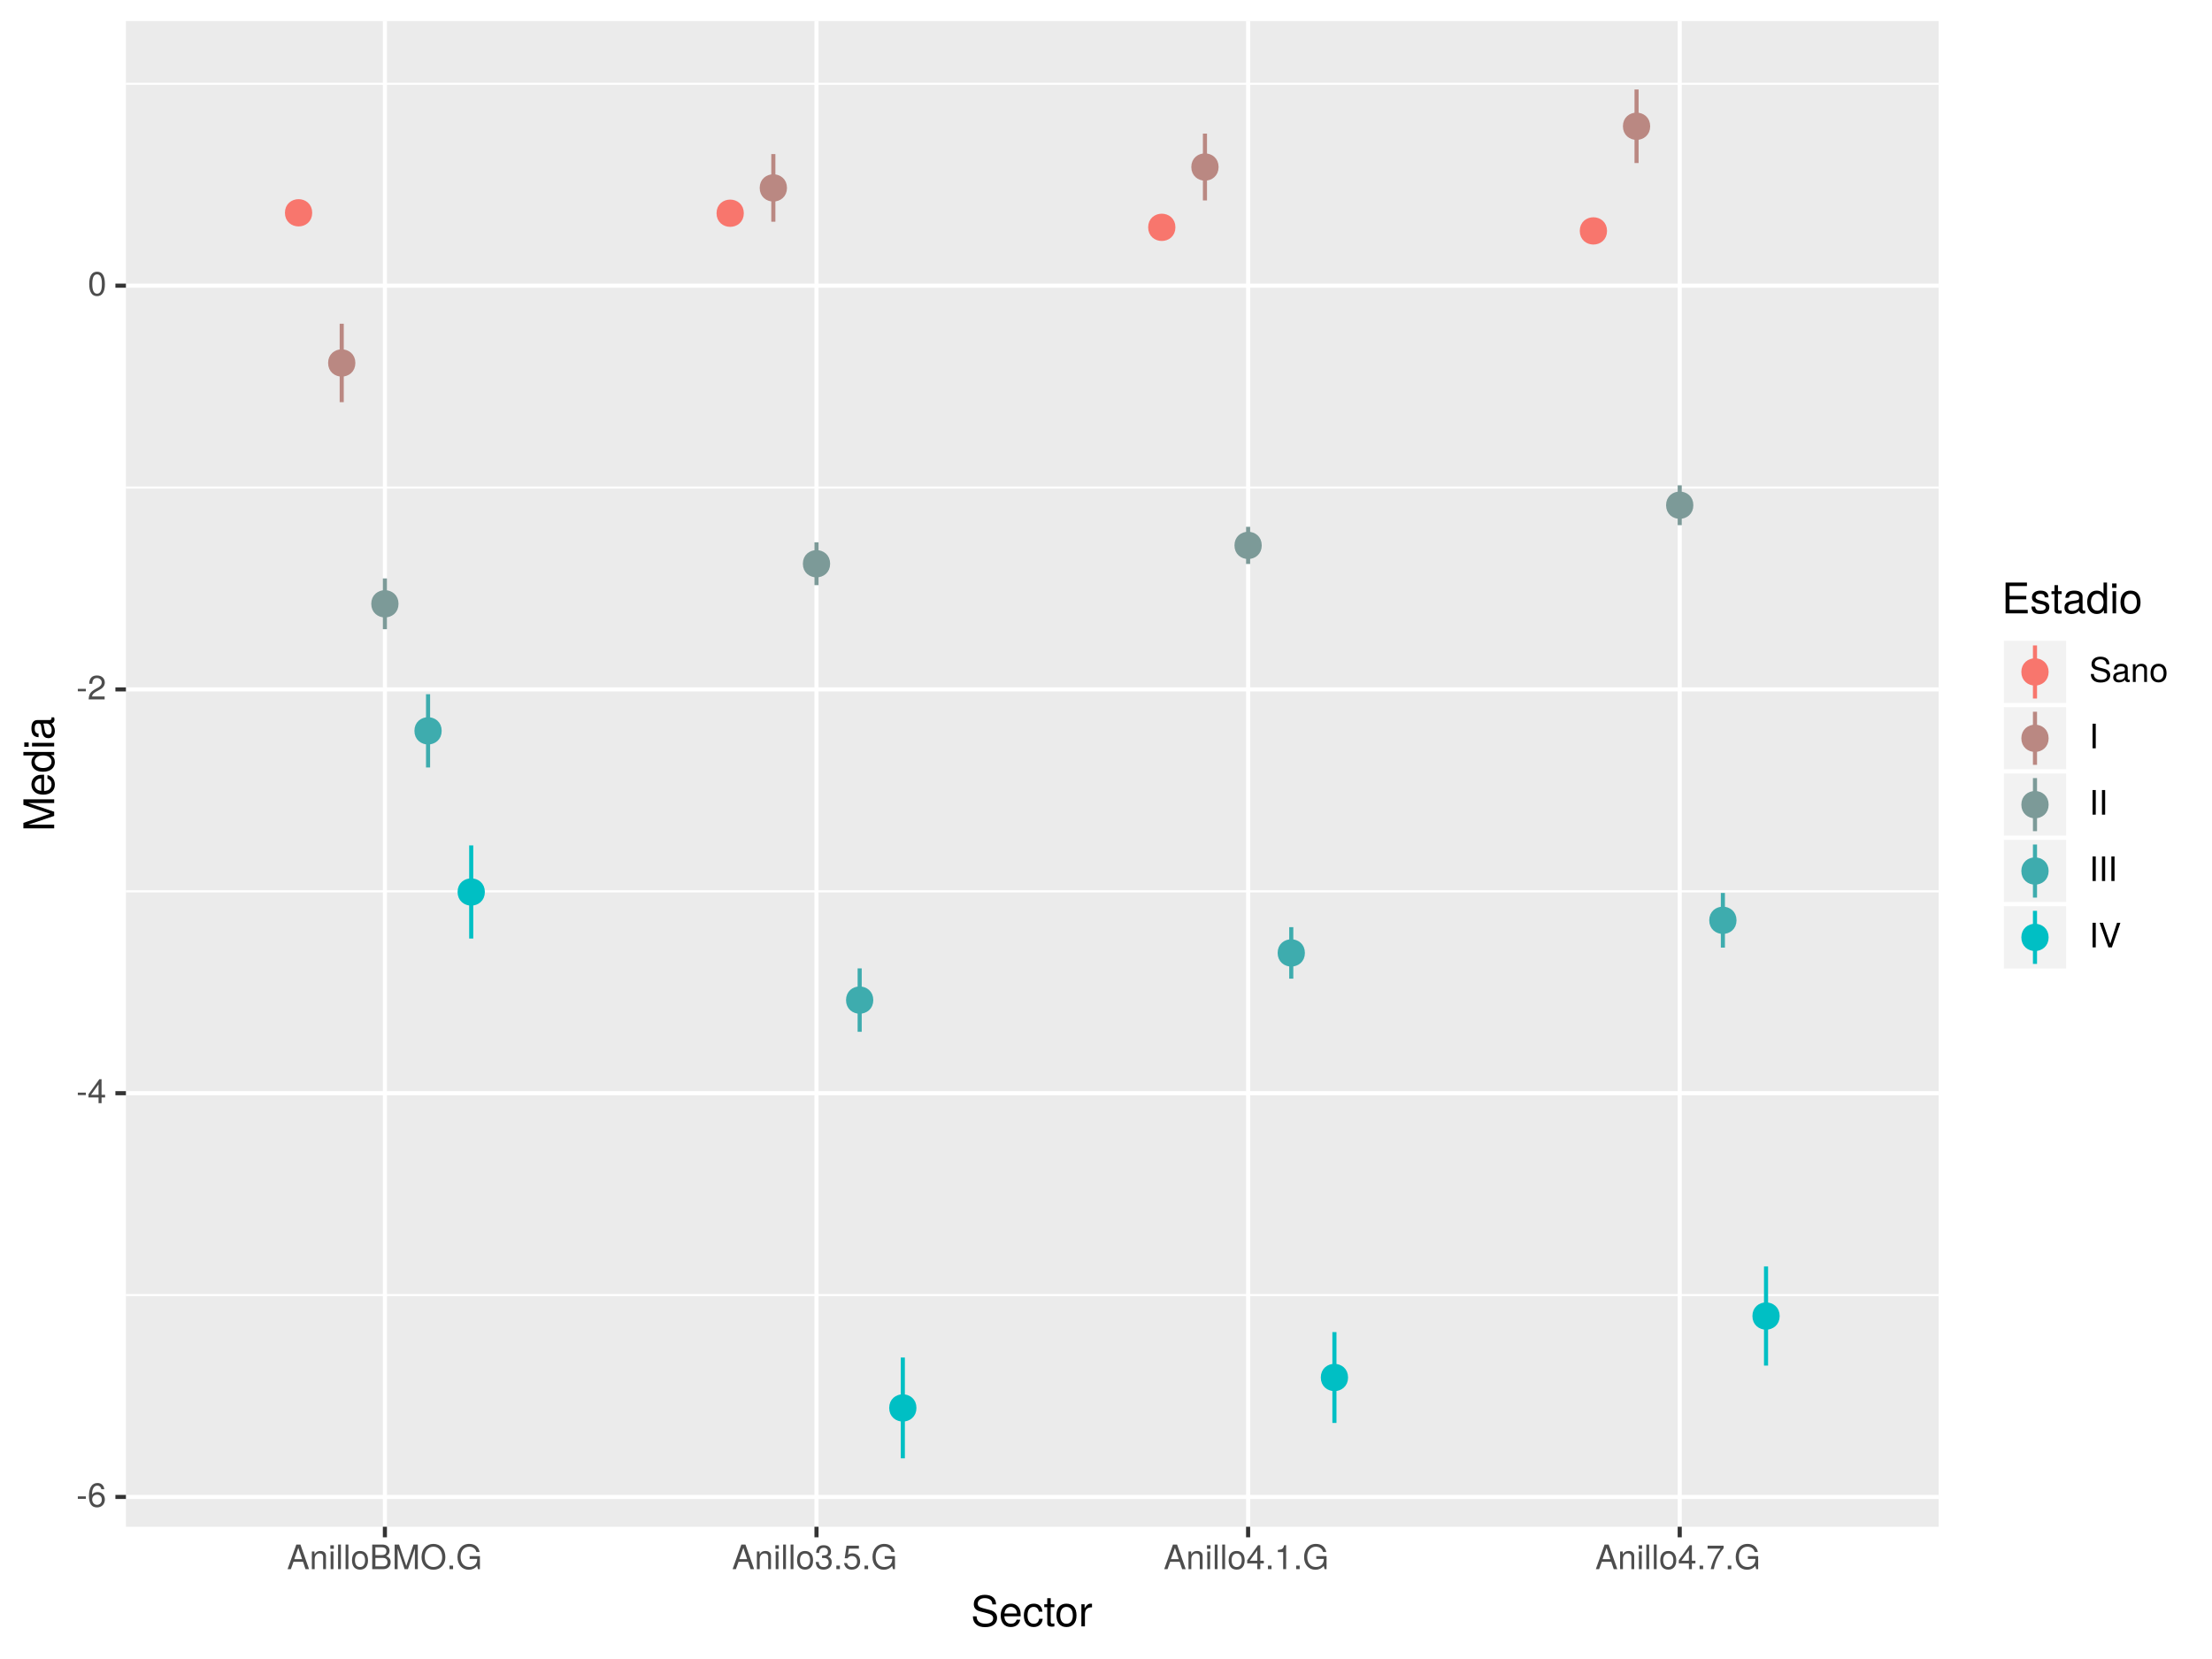 <?xml version="1.0" encoding="UTF-8"?>
<svg xmlns="http://www.w3.org/2000/svg" xmlns:xlink="http://www.w3.org/1999/xlink" width="576pt" height="432pt" viewBox="0 0 576 432" version="1.1">
<defs>
<g>
<symbol overflow="visible" id="glyph0-0">
<path style="stroke:none;" d=""/>
</symbol>
<symbol overflow="visible" id="glyph0-1">
<path style="stroke:none;" d="M 2.5 -2.109 L 2.5 -2.75 L 0.406 -2.75 L 0.406 -2.109 Z M 2.5 -2.109 "/>
</symbol>
<symbol overflow="visible" id="glyph0-2">
<path style="stroke:none;" d="M 4.516 -1.938 C 4.516 -3.094 3.719 -3.875 2.609 -3.875 C 1.984 -3.875 1.5 -3.641 1.172 -3.188 C 1.172 -4.703 1.672 -5.547 2.562 -5.547 C 3.109 -5.547 3.484 -5.203 3.609 -4.609 L 4.375 -4.609 C 4.234 -5.625 3.562 -6.234 2.609 -6.234 C 1.156 -6.234 0.375 -5.016 0.375 -2.844 C 0.375 -0.891 1.047 0.125 2.469 0.125 C 3.656 0.125 4.516 -0.719 4.516 -1.938 Z M 3.719 -1.875 C 3.719 -1.094 3.188 -0.547 2.484 -0.547 C 1.766 -0.547 1.219 -1.125 1.219 -1.922 C 1.219 -2.688 1.734 -3.188 2.5 -3.188 C 3.25 -3.188 3.719 -2.703 3.719 -1.875 Z M 3.719 -1.875 "/>
</symbol>
<symbol overflow="visible" id="glyph0-3">
<path style="stroke:none;" d="M 4.578 -1.5 L 4.578 -2.188 L 3.656 -2.188 L 3.656 -6.234 L 3.078 -6.234 L 0.25 -2.312 L 0.25 -1.5 L 2.875 -1.5 L 2.875 0 L 3.656 0 L 3.656 -1.5 Z M 2.875 -2.188 L 0.922 -2.188 L 2.875 -4.922 Z M 2.875 -2.188 "/>
</symbol>
<symbol overflow="visible" id="glyph0-4">
<path style="stroke:none;" d="M 4.5 -4.406 C 4.5 -5.469 3.672 -6.234 2.5 -6.234 C 1.219 -6.234 0.484 -5.594 0.438 -4.078 L 1.219 -4.078 C 1.281 -5.125 1.703 -5.562 2.469 -5.562 C 3.172 -5.562 3.703 -5.062 3.703 -4.391 C 3.703 -3.891 3.406 -3.469 2.859 -3.156 L 2.047 -2.703 C 0.75 -1.969 0.375 -1.375 0.297 0 L 4.453 0 L 4.453 -0.766 L 1.172 -0.766 C 1.25 -1.281 1.531 -1.594 2.297 -2.047 L 3.172 -2.531 C 4.047 -2.984 4.5 -3.641 4.5 -4.406 Z M 4.5 -4.406 "/>
</symbol>
<symbol overflow="visible" id="glyph0-5">
<path style="stroke:none;" d="M 4.453 -3 C 4.453 -5.156 3.781 -6.234 2.422 -6.234 C 1.078 -6.234 0.375 -5.141 0.375 -3.047 C 0.375 -0.953 1.078 0.125 2.422 0.125 C 3.734 0.125 4.453 -0.953 4.453 -3 Z M 3.672 -3.062 C 3.672 -1.297 3.266 -0.516 2.406 -0.516 C 1.578 -0.516 1.172 -1.344 1.172 -3.047 C 1.172 -4.75 1.578 -5.547 2.422 -5.547 C 3.25 -5.547 3.672 -4.734 3.672 -3.062 Z M 3.672 -3.062 "/>
</symbol>
<symbol overflow="visible" id="glyph0-6">
<path style="stroke:none;" d="M 5.75 0 L 3.5 -6.406 L 2.438 -6.406 L 0.156 0 L 1.016 0 L 1.703 -1.922 L 4.172 -1.922 L 4.828 0 Z M 3.938 -2.609 L 1.906 -2.609 L 2.953 -5.531 Z M 3.938 -2.609 "/>
</symbol>
<symbol overflow="visible" id="glyph0-7">
<path style="stroke:none;" d="M 4.281 0 L 4.281 -3.484 C 4.281 -4.25 3.719 -4.734 2.828 -4.734 C 2.141 -4.734 1.703 -4.484 1.297 -3.828 L 1.297 -4.609 L 0.609 -4.609 L 0.609 0 L 1.344 0 L 1.344 -2.547 C 1.344 -3.484 1.859 -4.094 2.609 -4.094 C 3.188 -4.094 3.547 -3.75 3.547 -3.188 L 3.547 0 Z M 4.281 0 "/>
</symbol>
<symbol overflow="visible" id="glyph0-8">
<path style="stroke:none;" d="M 1.344 0 L 1.344 -4.609 L 0.609 -4.609 L 0.609 0 Z M 1.438 -5.297 L 1.438 -6.219 L 0.531 -6.219 L 0.531 -5.297 Z M 1.438 -5.297 "/>
</symbol>
<symbol overflow="visible" id="glyph0-9">
<path style="stroke:none;" d="M 1.328 0 L 1.328 -6.406 L 0.594 -6.406 L 0.594 0 Z M 1.328 0 "/>
</symbol>
<symbol overflow="visible" id="glyph0-10">
<path style="stroke:none;" d="M 4.484 -2.266 C 4.484 -3.859 3.719 -4.734 2.391 -4.734 C 1.094 -4.734 0.312 -3.859 0.312 -2.312 C 0.312 -0.75 1.094 0.125 2.406 0.125 C 3.688 0.125 4.484 -0.75 4.484 -2.266 Z M 3.719 -2.281 C 3.719 -1.203 3.203 -0.547 2.406 -0.547 C 1.578 -0.547 1.078 -1.188 1.078 -2.312 C 1.078 -3.406 1.578 -4.062 2.406 -4.062 C 3.234 -4.062 3.719 -3.422 3.719 -2.281 Z M 3.719 -2.281 "/>
</symbol>
<symbol overflow="visible" id="glyph0-11">
<path style="stroke:none;" d="M 5.484 -1.828 C 5.484 -2.609 5.125 -3.062 4.312 -3.391 C 4.891 -3.656 5.203 -4.141 5.203 -4.781 C 5.203 -5.719 4.516 -6.406 3.297 -6.406 L 0.688 -6.406 L 0.688 0 L 3.594 0 C 4.734 0 5.484 -0.781 5.484 -1.828 Z M 4.375 -4.672 C 4.375 -4.016 4 -3.656 3.094 -3.656 L 1.516 -3.656 L 1.516 -5.688 L 3.094 -5.688 C 4 -5.688 4.375 -5.328 4.375 -4.672 Z M 4.656 -1.828 C 4.656 -1.203 4.281 -0.719 3.516 -0.719 L 1.516 -0.719 L 1.516 -2.922 L 3.516 -2.922 C 4.281 -2.922 4.656 -2.453 4.656 -1.828 Z M 4.656 -1.828 "/>
</symbol>
<symbol overflow="visible" id="glyph0-12">
<path style="stroke:none;" d="M 6.688 0 L 6.688 -6.406 L 5.562 -6.406 L 3.688 -0.828 L 1.797 -6.406 L 0.656 -6.406 L 0.656 0 L 1.438 0 L 1.438 -5.375 L 3.25 0 L 4.109 0 L 5.922 -5.375 L 5.922 0 Z M 6.688 0 "/>
</symbol>
<symbol overflow="visible" id="glyph0-13">
<path style="stroke:none;" d="M 6.531 -3.109 C 6.531 -5.172 5.297 -6.578 3.422 -6.578 C 1.578 -6.578 0.328 -5.156 0.328 -3.156 C 0.328 -1.156 1.578 0.156 3.438 0.156 C 5.312 0.156 6.531 -1.219 6.531 -3.109 Z M 5.703 -3.125 C 5.703 -1.578 4.781 -0.562 3.438 -0.562 C 2.062 -0.562 1.156 -1.578 1.156 -3.156 C 1.156 -4.734 2.062 -5.844 3.422 -5.844 C 4.812 -5.844 5.703 -4.734 5.703 -3.125 Z M 5.703 -3.125 "/>
</symbol>
<symbol overflow="visible" id="glyph0-14">
<path style="stroke:none;" d="M 1.688 0 L 1.688 -0.922 L 0.766 -0.922 L 0.766 0 Z M 1.688 0 "/>
</symbol>
<symbol overflow="visible" id="glyph0-15">
<path style="stroke:none;" d="M 6.234 0 L 6.234 -3.391 L 3.562 -3.391 L 3.562 -2.672 L 5.516 -2.672 L 5.516 -2.484 C 5.516 -1.344 4.672 -0.562 3.5 -0.562 C 2.047 -0.562 1.203 -1.625 1.203 -3.188 C 1.203 -4.766 2.109 -5.844 3.453 -5.844 C 4.438 -5.844 5.141 -5.297 5.312 -4.469 L 6.156 -4.469 C 5.922 -5.766 4.938 -6.578 3.469 -6.578 C 1.5 -6.578 0.391 -5.062 0.391 -3.141 C 0.391 -1.172 1.594 0.156 3.328 0.156 C 4.203 0.156 4.891 -0.156 5.516 -0.844 L 5.719 0 Z M 6.234 0 "/>
</symbol>
<symbol overflow="visible" id="glyph0-16">
<path style="stroke:none;" d="M 4.453 -1.812 C 4.453 -2.562 4.141 -3.016 3.391 -3.266 C 3.969 -3.5 4.266 -3.891 4.266 -4.516 C 4.266 -5.594 3.547 -6.234 2.359 -6.234 C 1.109 -6.234 0.438 -5.547 0.406 -4.219 L 1.188 -4.219 C 1.203 -5.141 1.578 -5.562 2.375 -5.562 C 3.062 -5.562 3.469 -5.156 3.469 -4.5 C 3.469 -3.828 3.188 -3.547 1.938 -3.547 L 1.938 -2.906 L 2.359 -2.906 C 3.219 -2.906 3.656 -2.5 3.656 -1.797 C 3.656 -1.016 3.172 -0.547 2.359 -0.547 C 1.516 -0.547 1.109 -0.969 1.062 -1.875 L 0.281 -1.875 C 0.375 -0.5 1.062 0.125 2.344 0.125 C 3.625 0.125 4.453 -0.641 4.453 -1.812 Z M 4.453 -1.812 "/>
</symbol>
<symbol overflow="visible" id="glyph0-17">
<path style="stroke:none;" d="M 4.516 -2.062 C 4.516 -3.297 3.688 -4.109 2.5 -4.109 C 2.062 -4.109 1.703 -4 1.344 -3.734 L 1.594 -5.344 L 4.188 -5.344 L 4.188 -6.109 L 0.969 -6.109 L 0.5 -2.844 L 1.219 -2.844 C 1.578 -3.266 1.875 -3.422 2.359 -3.422 C 3.188 -3.422 3.719 -2.891 3.719 -1.969 C 3.719 -1.062 3.203 -0.547 2.359 -0.547 C 1.688 -0.547 1.266 -0.891 1.078 -1.594 L 0.312 -1.594 C 0.562 -0.359 1.266 0.125 2.375 0.125 C 3.641 0.125 4.516 -0.75 4.516 -2.062 Z M 4.516 -2.062 "/>
</symbol>
<symbol overflow="visible" id="glyph0-18">
<path style="stroke:none;" d="M 3.047 0 L 3.047 -6.234 L 2.547 -6.234 C 2.266 -5.281 2.094 -5.141 0.891 -5 L 0.891 -4.438 L 2.281 -4.438 L 2.281 0 Z M 3.047 0 "/>
</symbol>
<symbol overflow="visible" id="glyph0-19">
<path style="stroke:none;" d="M 4.578 -5.453 L 4.578 -6.109 L 0.406 -6.109 L 0.406 -5.344 L 3.781 -5.344 C 2.531 -3.781 1.656 -1.953 1.219 0 L 2.047 0 C 2.391 -2.016 3.266 -3.891 4.578 -5.453 Z M 4.578 -5.453 "/>
</symbol>
<symbol overflow="visible" id="glyph0-20">
<path style="stroke:none;" d="M 5.469 -1.766 C 5.469 -2.547 4.969 -3.125 4.094 -3.375 L 2.484 -3.797 C 1.719 -4 1.438 -4.25 1.438 -4.75 C 1.438 -5.406 2 -5.891 2.875 -5.891 C 3.891 -5.891 4.469 -5.422 4.469 -4.578 L 5.25 -4.578 C 5.25 -5.844 4.375 -6.578 2.891 -6.578 C 1.484 -6.578 0.609 -5.797 0.609 -4.641 C 0.609 -3.859 1.031 -3.359 1.875 -3.141 L 3.469 -2.719 C 4.281 -2.5 4.641 -2.188 4.641 -1.688 C 4.641 -0.969 4.109 -0.562 3.016 -0.562 C 1.797 -0.562 1.203 -1.172 1.203 -2.078 L 0.422 -2.078 C 0.422 -0.578 1.438 0.156 2.953 0.156 C 4.578 0.156 5.469 -0.609 5.469 -1.766 Z M 5.469 -1.766 "/>
</symbol>
<symbol overflow="visible" id="glyph0-21">
<path style="stroke:none;" d="M 4.703 -0.016 L 4.703 -0.578 C 4.625 -0.547 4.594 -0.547 4.547 -0.547 C 4.297 -0.547 4.156 -0.688 4.156 -0.922 L 4.156 -3.484 C 4.156 -4.297 3.547 -4.734 2.422 -4.734 C 1.297 -4.734 0.609 -4.312 0.578 -3.25 L 1.312 -3.25 C 1.375 -3.812 1.703 -4.062 2.391 -4.062 C 3.047 -4.062 3.422 -3.812 3.422 -3.375 L 3.422 -3.188 C 3.422 -2.875 3.234 -2.75 2.656 -2.672 C 1.625 -2.547 1.453 -2.5 1.172 -2.391 C 0.641 -2.172 0.375 -1.766 0.375 -1.203 C 0.375 -0.359 0.953 0.125 1.875 0.125 C 2.469 0.125 3.047 -0.109 3.453 -0.547 C 3.531 -0.188 3.844 0.062 4.203 0.062 C 4.359 0.062 4.469 0.047 4.703 -0.016 Z M 3.422 -1.594 C 3.422 -0.938 2.75 -0.516 2.047 -0.516 C 1.469 -0.516 1.141 -0.719 1.141 -1.219 C 1.141 -1.703 1.453 -1.906 2.25 -2.016 C 3.016 -2.125 3.172 -2.156 3.422 -2.281 Z M 3.422 -1.594 "/>
</symbol>
<symbol overflow="visible" id="glyph0-22">
<path style="stroke:none;" d="M 1.703 0 L 1.703 -6.406 L 0.875 -6.406 L 0.875 0 Z M 1.703 0 "/>
</symbol>
<symbol overflow="visible" id="glyph0-23">
<path style="stroke:none;" d="M 5.672 -6.406 L 4.797 -6.406 L 3.031 -0.984 L 1.141 -6.406 L 0.266 -6.406 L 2.562 0 L 3.453 0 Z M 5.672 -6.406 "/>
</symbol>
<symbol overflow="visible" id="glyph1-0">
<path style="stroke:none;" d=""/>
</symbol>
<symbol overflow="visible" id="glyph1-1">
<path style="stroke:none;" d="M 6.828 -2.203 C 6.828 -3.188 6.219 -3.922 5.125 -4.219 L 3.109 -4.75 C 2.141 -5 1.797 -5.328 1.797 -5.938 C 1.797 -6.75 2.516 -7.359 3.594 -7.359 C 4.859 -7.359 5.594 -6.781 5.594 -5.734 L 6.562 -5.734 C 6.562 -7.297 5.469 -8.219 3.625 -8.219 C 1.859 -8.219 0.766 -7.25 0.766 -5.797 C 0.766 -4.812 1.281 -4.203 2.344 -3.922 L 4.328 -3.406 C 5.344 -3.141 5.812 -2.734 5.812 -2.094 C 5.812 -1.219 5.141 -0.703 3.766 -0.703 C 2.25 -0.703 1.5 -1.469 1.5 -2.609 L 0.531 -2.609 C 0.531 -0.719 1.797 0.203 3.703 0.203 C 5.734 0.203 6.828 -0.766 6.828 -2.203 Z M 6.828 -2.203 "/>
</symbol>
<symbol overflow="visible" id="glyph1-2">
<path style="stroke:none;" d="M 5.641 -2.625 C 5.641 -3.453 5.578 -3.984 5.406 -4.406 C 5.031 -5.359 4.156 -5.922 3.078 -5.922 C 1.469 -5.922 0.438 -4.734 0.438 -2.844 C 0.438 -0.953 1.438 0.172 3.062 0.172 C 4.375 0.172 5.297 -0.578 5.516 -1.75 L 4.594 -1.75 C 4.344 -0.984 3.828 -0.688 3.094 -0.688 C 2.141 -0.688 1.422 -1.297 1.391 -2.625 Z M 4.656 -3.438 C 4.656 -3.438 4.656 -3.391 4.656 -3.359 L 1.422 -3.359 C 1.5 -4.391 2.141 -5.078 3.062 -5.078 C 3.969 -5.078 4.656 -4.328 4.656 -3.438 Z M 4.656 -3.438 "/>
</symbol>
<symbol overflow="visible" id="glyph1-3">
<path style="stroke:none;" d="M 5.25 -1.984 L 4.328 -1.984 C 4.172 -1.062 3.703 -0.688 2.922 -0.688 C 1.906 -0.688 1.297 -1.469 1.297 -2.828 C 1.297 -4.266 1.891 -5.078 2.891 -5.078 C 3.656 -5.078 4.141 -4.625 4.25 -3.828 L 5.188 -3.828 C 5.078 -5.234 4.188 -5.922 2.906 -5.922 C 1.359 -5.922 0.344 -4.734 0.344 -2.828 C 0.344 -0.969 1.328 0.172 2.891 0.172 C 4.266 0.172 5.141 -0.656 5.25 -1.984 Z M 5.25 -1.984 "/>
</symbol>
<symbol overflow="visible" id="glyph1-4">
<path style="stroke:none;" d="M 2.797 0 L 2.797 -0.766 C 2.672 -0.734 2.531 -0.719 2.359 -0.719 C 1.953 -0.719 1.844 -0.844 1.844 -1.25 L 1.844 -5.016 L 2.797 -5.016 L 2.797 -5.766 L 1.844 -5.766 L 1.844 -7.344 L 0.938 -7.344 L 0.938 -5.766 L 0.156 -5.766 L 0.156 -5.016 L 0.938 -5.016 L 0.938 -0.844 C 0.938 -0.25 1.328 0.078 2.047 0.078 C 2.266 0.078 2.484 0.062 2.797 0 Z M 2.797 0 "/>
</symbol>
<symbol overflow="visible" id="glyph1-5">
<path style="stroke:none;" d="M 5.609 -2.844 C 5.609 -4.828 4.656 -5.922 2.984 -5.922 C 1.375 -5.922 0.391 -4.812 0.391 -2.875 C 0.391 -0.953 1.359 0.172 3 0.172 C 4.625 0.172 5.609 -0.953 5.609 -2.844 Z M 4.656 -2.844 C 4.656 -1.5 4.016 -0.688 3 -0.688 C 1.984 -0.688 1.359 -1.484 1.359 -2.875 C 1.359 -4.266 1.984 -5.078 3 -5.078 C 4.031 -5.078 4.656 -4.281 4.656 -2.844 Z M 4.656 -2.844 "/>
</symbol>
<symbol overflow="visible" id="glyph1-6">
<path style="stroke:none;" d="M 3.531 -4.969 L 3.531 -5.891 C 3.375 -5.922 3.297 -5.922 3.172 -5.922 C 2.578 -5.922 2.141 -5.578 1.609 -4.719 L 1.609 -5.766 L 0.766 -5.766 L 0.766 0 L 1.688 0 L 1.688 -2.984 C 1.688 -4.297 2.109 -4.938 3.531 -4.969 Z M 3.531 -4.969 "/>
</symbol>
<symbol overflow="visible" id="glyph1-7">
<path style="stroke:none;" d="M 6.75 0 L 6.75 -0.906 L 2.016 -0.906 L 2.016 -3.656 L 6.375 -3.656 L 6.375 -4.547 L 2.016 -4.547 L 2.016 -7.109 L 6.547 -7.109 L 6.547 -8.016 L 0.984 -8.016 L 0.984 0 Z M 6.75 0 "/>
</symbol>
<symbol overflow="visible" id="glyph1-8">
<path style="stroke:none;" d="M 5.047 -1.609 C 5.047 -2.469 4.562 -2.906 3.422 -3.172 L 2.547 -3.391 C 1.797 -3.562 1.469 -3.812 1.469 -4.219 C 1.469 -4.734 1.953 -5.078 2.688 -5.078 C 3.438 -5.078 3.828 -4.766 3.844 -4.156 L 4.812 -4.156 C 4.812 -5.297 4.062 -5.922 2.734 -5.922 C 1.391 -5.922 0.516 -5.234 0.516 -4.172 C 0.516 -3.266 0.984 -2.844 2.344 -2.516 L 3.203 -2.297 C 3.844 -2.141 4.094 -1.953 4.094 -1.547 C 4.094 -1 3.547 -0.688 2.75 -0.688 C 1.922 -0.688 1.469 -0.875 1.344 -1.766 L 0.375 -1.766 C 0.422 -0.422 1.172 0.172 2.672 0.172 C 4.125 0.172 5.047 -0.5 5.047 -1.609 Z M 5.047 -1.609 "/>
</symbol>
<symbol overflow="visible" id="glyph1-9">
<path style="stroke:none;" d="M 5.891 -0.016 L 5.891 -0.719 C 5.781 -0.688 5.734 -0.688 5.688 -0.688 C 5.375 -0.688 5.188 -0.859 5.188 -1.141 L 5.188 -4.359 C 5.188 -5.375 4.438 -5.922 3.031 -5.922 C 1.625 -5.922 0.766 -5.391 0.719 -4.062 L 1.641 -4.062 C 1.719 -4.766 2.141 -5.078 2.984 -5.078 C 3.812 -5.078 4.281 -4.781 4.281 -4.219 L 4.281 -3.984 C 4.281 -3.594 4.047 -3.438 3.328 -3.344 C 2.031 -3.172 1.828 -3.141 1.469 -2.984 C 0.797 -2.719 0.469 -2.203 0.469 -1.5 C 0.469 -0.453 1.188 0.172 2.359 0.172 C 3.094 0.172 3.812 -0.141 4.312 -0.688 C 4.406 -0.234 4.812 0.078 5.266 0.078 C 5.438 0.078 5.594 0.062 5.891 -0.016 Z M 4.281 -1.984 C 4.281 -1.172 3.438 -0.641 2.547 -0.641 C 1.844 -0.641 1.422 -0.891 1.422 -1.516 C 1.422 -2.125 1.828 -2.391 2.812 -2.531 C 3.766 -2.656 3.969 -2.703 4.281 -2.844 Z M 4.281 -1.984 "/>
</symbol>
<symbol overflow="visible" id="glyph1-10">
<path style="stroke:none;" d="M 5.438 0 L 5.438 -8.016 L 4.531 -8.016 L 4.531 -5.031 C 4.141 -5.625 3.531 -5.922 2.766 -5.922 C 1.266 -5.922 0.281 -4.781 0.281 -2.938 C 0.281 -0.984 1.25 0.172 2.797 0.172 C 3.594 0.172 4.141 -0.125 4.625 -0.844 L 4.625 0 Z M 4.531 -2.859 C 4.531 -1.531 3.891 -0.688 2.922 -0.688 C 1.906 -0.688 1.25 -1.547 1.25 -2.875 C 1.25 -4.219 1.906 -5.078 2.922 -5.078 C 3.906 -5.078 4.531 -4.188 4.531 -2.859 Z M 4.531 -2.859 "/>
</symbol>
<symbol overflow="visible" id="glyph1-11">
<path style="stroke:none;" d="M 1.688 0 L 1.688 -5.766 L 0.766 -5.766 L 0.766 0 Z M 1.797 -6.641 L 1.797 -7.781 L 0.656 -7.781 L 0.656 -6.641 Z M 1.797 -6.641 "/>
</symbol>
<symbol overflow="visible" id="glyph2-0">
<path style="stroke:none;" d=""/>
</symbol>
<symbol overflow="visible" id="glyph2-1">
<path style="stroke:none;" d="M 0 -8.375 L -8.016 -8.375 L -8.016 -6.953 L -1.031 -4.625 L -8.016 -2.25 L -8.016 -0.828 L 0 -0.828 L 0 -1.797 L -6.719 -1.797 L 0 -4.062 L 0 -5.141 L -6.719 -7.406 L 0 -7.406 Z M 0 -8.375 "/>
</symbol>
<symbol overflow="visible" id="glyph2-2">
<path style="stroke:none;" d="M -2.625 -5.641 C -3.453 -5.641 -3.984 -5.578 -4.406 -5.406 C -5.359 -5.031 -5.922 -4.156 -5.922 -3.078 C -5.922 -1.469 -4.734 -0.438 -2.844 -0.438 C -0.953 -0.438 0.172 -1.438 0.172 -3.062 C 0.172 -4.375 -0.578 -5.297 -1.75 -5.516 L -1.75 -4.594 C -0.984 -4.344 -0.688 -3.828 -0.688 -3.094 C -0.688 -2.141 -1.297 -1.422 -2.625 -1.391 Z M -3.438 -4.656 C -3.438 -4.656 -3.391 -4.656 -3.359 -4.656 L -3.359 -1.422 C -4.391 -1.5 -5.078 -2.141 -5.078 -3.062 C -5.078 -3.969 -4.328 -4.656 -3.438 -4.656 Z M -3.438 -4.656 "/>
</symbol>
<symbol overflow="visible" id="glyph2-3">
<path style="stroke:none;" d="M 0 -5.438 L -8.016 -5.438 L -8.016 -4.531 L -5.031 -4.531 C -5.625 -4.141 -5.922 -3.531 -5.922 -2.766 C -5.922 -1.266 -4.781 -0.281 -2.938 -0.281 C -0.984 -0.281 0.172 -1.25 0.172 -2.797 C 0.172 -3.594 -0.125 -4.141 -0.844 -4.625 L 0 -4.625 Z M -2.859 -4.531 C -1.531 -4.531 -0.688 -3.891 -0.688 -2.922 C -0.688 -1.906 -1.547 -1.25 -2.875 -1.25 C -4.219 -1.25 -5.078 -1.906 -5.078 -2.922 C -5.078 -3.906 -4.188 -4.531 -2.859 -4.531 Z M -2.859 -4.531 "/>
</symbol>
<symbol overflow="visible" id="glyph2-4">
<path style="stroke:none;" d="M 0 -1.688 L -5.766 -1.688 L -5.766 -0.766 L 0 -0.766 Z M -6.641 -1.797 L -7.781 -1.797 L -7.781 -0.656 L -6.641 -0.656 Z M -6.641 -1.797 "/>
</symbol>
<symbol overflow="visible" id="glyph2-5">
<path style="stroke:none;" d="M -0.016 -5.891 L -0.719 -5.891 C -0.688 -5.781 -0.688 -5.734 -0.688 -5.688 C -0.688 -5.375 -0.859 -5.188 -1.141 -5.188 L -4.359 -5.188 C -5.375 -5.188 -5.922 -4.438 -5.922 -3.031 C -5.922 -1.625 -5.391 -0.766 -4.062 -0.719 L -4.062 -1.641 C -4.766 -1.719 -5.078 -2.141 -5.078 -2.984 C -5.078 -3.812 -4.781 -4.281 -4.219 -4.281 L -3.984 -4.281 C -3.594 -4.281 -3.438 -4.047 -3.344 -3.328 C -3.172 -2.031 -3.141 -1.828 -2.984 -1.469 C -2.719 -0.797 -2.203 -0.469 -1.5 -0.469 C -0.453 -0.469 0.172 -1.188 0.172 -2.359 C 0.172 -3.094 -0.141 -3.812 -0.688 -4.312 C -0.234 -4.406 0.078 -4.812 0.078 -5.266 C 0.078 -5.438 0.062 -5.594 -0.016 -5.891 Z M -1.984 -4.281 C -1.172 -4.281 -0.641 -3.438 -0.641 -2.547 C -0.641 -1.844 -0.891 -1.422 -1.516 -1.422 C -2.125 -1.422 -2.391 -1.828 -2.531 -2.812 C -2.656 -3.766 -2.703 -3.969 -2.844 -4.281 Z M -1.984 -4.281 "/>
</symbol>
</g>
<clipPath id="clip1">
  <path d="M 32.789 5.48 L 505 5.48 L 505 398 L 32.789 398 Z M 32.789 5.48 "/>
</clipPath>
<clipPath id="clip2">
  <path d="M 32.789 336 L 505.828 336 L 505.828 338 L 32.789 338 Z M 32.789 336 "/>
</clipPath>
<clipPath id="clip3">
  <path d="M 32.789 231 L 505.828 231 L 505.828 233 L 32.789 233 Z M 32.789 231 "/>
</clipPath>
<clipPath id="clip4">
  <path d="M 32.789 126 L 505.828 126 L 505.828 128 L 32.789 128 Z M 32.789 126 "/>
</clipPath>
<clipPath id="clip5">
  <path d="M 32.789 21 L 505.828 21 L 505.828 23 L 32.789 23 Z M 32.789 21 "/>
</clipPath>
<clipPath id="clip6">
  <path d="M 32.789 389 L 505.828 389 L 505.828 391 L 32.789 391 Z M 32.789 389 "/>
</clipPath>
<clipPath id="clip7">
  <path d="M 32.789 284 L 505.828 284 L 505.828 286 L 32.789 286 Z M 32.789 284 "/>
</clipPath>
<clipPath id="clip8">
  <path d="M 32.789 178 L 505.828 178 L 505.828 181 L 32.789 181 Z M 32.789 178 "/>
</clipPath>
<clipPath id="clip9">
  <path d="M 32.789 73 L 505.828 73 L 505.828 75 L 32.789 75 Z M 32.789 73 "/>
</clipPath>
<clipPath id="clip10">
  <path d="M 99 5.48 L 101 5.48 L 101 398.57 L 99 398.57 Z M 99 5.48 "/>
</clipPath>
<clipPath id="clip11">
  <path d="M 212 5.48 L 214 5.48 L 214 398.57 L 212 398.57 Z M 212 5.48 "/>
</clipPath>
<clipPath id="clip12">
  <path d="M 324 5.48 L 326 5.48 L 326 398.57 L 324 398.57 Z M 324 5.48 "/>
</clipPath>
<clipPath id="clip13">
  <path d="M 436 5.48 L 438 5.48 L 438 398.57 L 436 398.57 Z M 436 5.48 "/>
</clipPath>
</defs>
<g id="surface5099">
<rect x="0" y="0" width="576" height="432" style="fill:rgb(100%,100%,100%);fill-opacity:1;stroke:none;"/>
<rect x="0" y="0" width="576" height="432" style="fill:rgb(100%,100%,100%);fill-opacity:1;stroke:none;"/>
<path style="fill:none;stroke-width:1.067;stroke-linecap:round;stroke-linejoin:round;stroke:rgb(100%,100%,100%);stroke-opacity:1;stroke-miterlimit:10;" d="M 0 432 L 576 432 L 576 0 L 0 0 Z M 0 432 "/>
<g clip-path="url(#clip1)" clip-rule="nonzero">
<path style=" stroke:none;fill-rule:nonzero;fill:rgb(92.157%,92.157%,92.157%);fill-opacity:1;" d="M 32.789 397.57 L 504.828 397.57 L 504.828 5.48 L 32.789 5.48 Z M 32.789 397.57 "/>
</g>
<g clip-path="url(#clip2)" clip-rule="nonzero">
<path style="fill:none;stroke-width:0.533;stroke-linecap:butt;stroke-linejoin:round;stroke:rgb(100%,100%,100%);stroke-opacity:1;stroke-miterlimit:10;" d="M 32.789 337.23 L 504.828 337.23 "/>
</g>
<g clip-path="url(#clip3)" clip-rule="nonzero">
<path style="fill:none;stroke-width:0.533;stroke-linecap:butt;stroke-linejoin:round;stroke:rgb(100%,100%,100%);stroke-opacity:1;stroke-miterlimit:10;" d="M 32.789 232.094 L 504.828 232.094 "/>
</g>
<g clip-path="url(#clip4)" clip-rule="nonzero">
<path style="fill:none;stroke-width:0.533;stroke-linecap:butt;stroke-linejoin:round;stroke:rgb(100%,100%,100%);stroke-opacity:1;stroke-miterlimit:10;" d="M 32.789 126.957 L 504.828 126.957 "/>
</g>
<g clip-path="url(#clip5)" clip-rule="nonzero">
<path style="fill:none;stroke-width:0.533;stroke-linecap:butt;stroke-linejoin:round;stroke:rgb(100%,100%,100%);stroke-opacity:1;stroke-miterlimit:10;" d="M 32.789 21.82 L 504.828 21.82 "/>
</g>
<g clip-path="url(#clip6)" clip-rule="nonzero">
<path style="fill:none;stroke-width:1.067;stroke-linecap:butt;stroke-linejoin:round;stroke:rgb(100%,100%,100%);stroke-opacity:1;stroke-miterlimit:10;" d="M 32.789 389.801 L 504.828 389.801 "/>
</g>
<g clip-path="url(#clip7)" clip-rule="nonzero">
<path style="fill:none;stroke-width:1.067;stroke-linecap:butt;stroke-linejoin:round;stroke:rgb(100%,100%,100%);stroke-opacity:1;stroke-miterlimit:10;" d="M 32.789 284.664 L 504.828 284.664 "/>
</g>
<g clip-path="url(#clip8)" clip-rule="nonzero">
<path style="fill:none;stroke-width:1.067;stroke-linecap:butt;stroke-linejoin:round;stroke:rgb(100%,100%,100%);stroke-opacity:1;stroke-miterlimit:10;" d="M 32.789 179.523 L 504.828 179.523 "/>
</g>
<g clip-path="url(#clip9)" clip-rule="nonzero">
<path style="fill:none;stroke-width:1.067;stroke-linecap:butt;stroke-linejoin:round;stroke:rgb(100%,100%,100%);stroke-opacity:1;stroke-miterlimit:10;" d="M 32.789 74.387 L 504.828 74.387 "/>
</g>
<g clip-path="url(#clip10)" clip-rule="nonzero">
<path style="fill:none;stroke-width:1.067;stroke-linecap:butt;stroke-linejoin:round;stroke:rgb(100%,100%,100%);stroke-opacity:1;stroke-miterlimit:10;" d="M 100.227 397.57 L 100.227 5.48 "/>
</g>
<g clip-path="url(#clip11)" clip-rule="nonzero">
<path style="fill:none;stroke-width:1.067;stroke-linecap:butt;stroke-linejoin:round;stroke:rgb(100%,100%,100%);stroke-opacity:1;stroke-miterlimit:10;" d="M 212.613 397.57 L 212.613 5.48 "/>
</g>
<g clip-path="url(#clip12)" clip-rule="nonzero">
<path style="fill:none;stroke-width:1.067;stroke-linecap:butt;stroke-linejoin:round;stroke:rgb(100%,100%,100%);stroke-opacity:1;stroke-miterlimit:10;" d="M 325.004 397.57 L 325.004 5.48 "/>
</g>
<g clip-path="url(#clip13)" clip-rule="nonzero">
<path style="fill:none;stroke-width:1.067;stroke-linecap:butt;stroke-linejoin:round;stroke:rgb(100%,100%,100%);stroke-opacity:1;stroke-miterlimit:10;" d="M 437.395 397.57 L 437.395 5.48 "/>
</g>
<path style="fill:none;stroke-width:1.067;stroke-linecap:butt;stroke-linejoin:round;stroke:rgb(0%,74.902%,76.863%);stroke-opacity:1;stroke-miterlimit:10;" d="M 122.703 244.398 L 122.703 220.141 "/>
<path style="fill:none;stroke-width:1.067;stroke-linecap:butt;stroke-linejoin:round;stroke:rgb(24.314%,67.451%,68.235%);stroke-opacity:1;stroke-miterlimit:10;" d="M 111.465 199.852 L 111.465 180.77 "/>
<path style="fill:none;stroke-width:1.067;stroke-linecap:butt;stroke-linejoin:round;stroke:rgb(48.627%,60.392%,59.608%);stroke-opacity:1;stroke-miterlimit:10;" d="M 100.227 163.852 L 100.227 150.617 "/>
<path style="fill:none;stroke-width:1.067;stroke-linecap:butt;stroke-linejoin:round;stroke:rgb(72.941%,53.333%,50.98%);stroke-opacity:1;stroke-miterlimit:10;" d="M 88.984 104.73 L 88.984 84.297 "/>
<path style="fill:none;stroke-width:1.067;stroke-linecap:butt;stroke-linejoin:round;stroke:rgb(97.255%,46.275%,42.745%);stroke-opacity:1;stroke-miterlimit:10;" d="M 77.746 58.141 L 77.746 52.688 "/>
<path style="fill:none;stroke-width:1.067;stroke-linecap:butt;stroke-linejoin:round;stroke:rgb(0%,74.902%,76.863%);stroke-opacity:1;stroke-miterlimit:10;" d="M 235.094 379.746 L 235.094 353.492 "/>
<path style="fill:none;stroke-width:1.067;stroke-linecap:butt;stroke-linejoin:round;stroke:rgb(24.314%,67.451%,68.235%);stroke-opacity:1;stroke-miterlimit:10;" d="M 223.855 268.68 L 223.855 252.164 "/>
<path style="fill:none;stroke-width:1.067;stroke-linecap:butt;stroke-linejoin:round;stroke:rgb(48.627%,60.392%,59.608%);stroke-opacity:1;stroke-miterlimit:10;" d="M 212.613 152.367 L 212.613 141.227 "/>
<path style="fill:none;stroke-width:1.067;stroke-linecap:butt;stroke-linejoin:round;stroke:rgb(72.941%,53.333%,50.98%);stroke-opacity:1;stroke-miterlimit:10;" d="M 201.375 57.746 L 201.375 40.117 "/>
<path style="fill:none;stroke-width:1.067;stroke-linecap:butt;stroke-linejoin:round;stroke:rgb(97.255%,46.275%,42.745%);stroke-opacity:1;stroke-miterlimit:10;" d="M 190.137 58.398 L 190.137 52.645 "/>
<path style="fill:none;stroke-width:1.067;stroke-linecap:butt;stroke-linejoin:round;stroke:rgb(0%,74.902%,76.863%);stroke-opacity:1;stroke-miterlimit:10;" d="M 347.48 370.523 L 347.48 346.867 "/>
<path style="fill:none;stroke-width:1.067;stroke-linecap:butt;stroke-linejoin:round;stroke:rgb(24.314%,67.451%,68.235%);stroke-opacity:1;stroke-miterlimit:10;" d="M 336.242 254.844 L 336.242 241.434 "/>
<path style="fill:none;stroke-width:1.067;stroke-linecap:butt;stroke-linejoin:round;stroke:rgb(48.627%,60.392%,59.608%);stroke-opacity:1;stroke-miterlimit:10;" d="M 325.004 146.863 L 325.004 137.176 "/>
<path style="fill:none;stroke-width:1.067;stroke-linecap:butt;stroke-linejoin:round;stroke:rgb(72.941%,53.333%,50.98%);stroke-opacity:1;stroke-miterlimit:10;" d="M 313.766 52.195 L 313.766 34.789 "/>
<path style="fill:none;stroke-width:1.067;stroke-linecap:butt;stroke-linejoin:round;stroke:rgb(97.255%,46.275%,42.745%);stroke-opacity:1;stroke-miterlimit:10;" d="M 302.527 62.086 L 302.527 56.305 "/>
<path style="fill:none;stroke-width:1.067;stroke-linecap:butt;stroke-linejoin:round;stroke:rgb(0%,74.902%,76.863%);stroke-opacity:1;stroke-miterlimit:10;" d="M 459.871 355.602 L 459.871 329.785 "/>
<path style="fill:none;stroke-width:1.067;stroke-linecap:butt;stroke-linejoin:round;stroke:rgb(24.314%,67.451%,68.235%);stroke-opacity:1;stroke-miterlimit:10;" d="M 448.633 246.762 L 448.633 232.527 "/>
<path style="fill:none;stroke-width:1.067;stroke-linecap:butt;stroke-linejoin:round;stroke:rgb(48.627%,60.392%,59.608%);stroke-opacity:1;stroke-miterlimit:10;" d="M 437.395 136.742 L 437.395 126.367 "/>
<path style="fill:none;stroke-width:1.067;stroke-linecap:butt;stroke-linejoin:round;stroke:rgb(72.941%,53.333%,50.98%);stroke-opacity:1;stroke-miterlimit:10;" d="M 426.156 42.449 L 426.156 23.301 "/>
<path style="fill:none;stroke-width:1.067;stroke-linecap:butt;stroke-linejoin:round;stroke:rgb(97.255%,46.275%,42.745%);stroke-opacity:1;stroke-miterlimit:10;" d="M 414.918 62.891 L 414.918 57.363 "/>
<path style="fill-rule:nonzero;fill:rgb(0%,74.902%,76.863%);fill-opacity:1;stroke-width:1.417;stroke-linecap:round;stroke-linejoin:round;stroke:rgb(0%,74.902%,76.863%);stroke-opacity:1;stroke-miterlimit:10;" d="M 125.547 232.27 C 125.547 236.059 119.859 236.059 119.859 232.27 C 119.859 228.48 125.547 228.48 125.547 232.27 "/>
<path style="fill-rule:nonzero;fill:rgb(24.314%,67.451%,68.235%);fill-opacity:1;stroke-width:1.417;stroke-linecap:round;stroke-linejoin:round;stroke:rgb(24.314%,67.451%,68.235%);stroke-opacity:1;stroke-miterlimit:10;" d="M 114.305 190.309 C 114.305 194.102 108.621 194.102 108.621 190.309 C 108.621 186.52 114.305 186.52 114.305 190.309 "/>
<path style="fill-rule:nonzero;fill:rgb(48.627%,60.392%,59.608%);fill-opacity:1;stroke-width:1.417;stroke-linecap:round;stroke-linejoin:round;stroke:rgb(48.627%,60.392%,59.608%);stroke-opacity:1;stroke-miterlimit:10;" d="M 103.066 157.234 C 103.066 161.023 97.383 161.023 97.383 157.234 C 97.383 153.445 103.066 153.445 103.066 157.234 "/>
<path style="fill-rule:nonzero;fill:rgb(72.941%,53.333%,50.98%);fill-opacity:1;stroke-width:1.417;stroke-linecap:round;stroke-linejoin:round;stroke:rgb(72.941%,53.333%,50.98%);stroke-opacity:1;stroke-miterlimit:10;" d="M 91.828 94.516 C 91.828 98.305 86.145 98.305 86.145 94.516 C 86.145 90.727 91.828 90.727 91.828 94.516 "/>
<path style="fill-rule:nonzero;fill:rgb(97.255%,46.275%,42.745%);fill-opacity:1;stroke-width:1.417;stroke-linecap:round;stroke-linejoin:round;stroke:rgb(97.255%,46.275%,42.745%);stroke-opacity:1;stroke-miterlimit:10;" d="M 80.59 55.414 C 80.59 59.203 74.902 59.203 74.902 55.414 C 74.902 51.621 80.59 51.621 80.59 55.414 "/>
<path style="fill-rule:nonzero;fill:rgb(0%,74.902%,76.863%);fill-opacity:1;stroke-width:1.417;stroke-linecap:round;stroke-linejoin:round;stroke:rgb(0%,74.902%,76.863%);stroke-opacity:1;stroke-miterlimit:10;" d="M 237.934 366.621 C 237.934 370.41 232.25 370.41 232.25 366.621 C 232.25 362.832 237.934 362.832 237.934 366.621 "/>
<path style="fill-rule:nonzero;fill:rgb(24.314%,67.451%,68.235%);fill-opacity:1;stroke-width:1.417;stroke-linecap:round;stroke-linejoin:round;stroke:rgb(24.314%,67.451%,68.235%);stroke-opacity:1;stroke-miterlimit:10;" d="M 226.695 260.422 C 226.695 264.211 221.012 264.211 221.012 260.422 C 221.012 256.633 226.695 256.633 226.695 260.422 "/>
<path style="fill-rule:nonzero;fill:rgb(48.627%,60.392%,59.608%);fill-opacity:1;stroke-width:1.417;stroke-linecap:round;stroke-linejoin:round;stroke:rgb(48.627%,60.392%,59.608%);stroke-opacity:1;stroke-miterlimit:10;" d="M 215.457 146.797 C 215.457 150.586 209.773 150.586 209.773 146.797 C 209.773 143.008 215.457 143.008 215.457 146.797 "/>
<path style="fill-rule:nonzero;fill:rgb(72.941%,53.333%,50.98%);fill-opacity:1;stroke-width:1.417;stroke-linecap:round;stroke-linejoin:round;stroke:rgb(72.941%,53.333%,50.98%);stroke-opacity:1;stroke-miterlimit:10;" d="M 204.219 48.934 C 204.219 52.723 198.531 52.723 198.531 48.934 C 198.531 45.141 204.219 45.141 204.219 48.934 "/>
<path style="fill-rule:nonzero;fill:rgb(97.255%,46.275%,42.745%);fill-opacity:1;stroke-width:1.417;stroke-linecap:round;stroke-linejoin:round;stroke:rgb(97.255%,46.275%,42.745%);stroke-opacity:1;stroke-miterlimit:10;" d="M 192.98 55.523 C 192.98 59.312 187.293 59.312 187.293 55.523 C 187.293 51.734 192.98 51.734 192.98 55.523 "/>
<path style="fill-rule:nonzero;fill:rgb(0%,74.902%,76.863%);fill-opacity:1;stroke-width:1.417;stroke-linecap:round;stroke-linejoin:round;stroke:rgb(0%,74.902%,76.863%);stroke-opacity:1;stroke-miterlimit:10;" d="M 350.324 358.695 C 350.324 362.484 344.641 362.484 344.641 358.695 C 344.641 354.902 350.324 354.902 350.324 358.695 "/>
<path style="fill-rule:nonzero;fill:rgb(24.314%,67.451%,68.235%);fill-opacity:1;stroke-width:1.417;stroke-linecap:round;stroke-linejoin:round;stroke:rgb(24.314%,67.451%,68.235%);stroke-opacity:1;stroke-miterlimit:10;" d="M 339.086 248.141 C 339.086 251.93 333.402 251.93 333.402 248.141 C 333.402 244.348 339.086 244.348 339.086 248.141 "/>
<path style="fill-rule:nonzero;fill:rgb(48.627%,60.392%,59.608%);fill-opacity:1;stroke-width:1.417;stroke-linecap:round;stroke-linejoin:round;stroke:rgb(48.627%,60.392%,59.608%);stroke-opacity:1;stroke-miterlimit:10;" d="M 327.848 142.02 C 327.848 145.809 322.16 145.809 322.16 142.02 C 322.16 138.23 327.848 138.23 327.848 142.02 "/>
<path style="fill-rule:nonzero;fill:rgb(72.941%,53.333%,50.98%);fill-opacity:1;stroke-width:1.417;stroke-linecap:round;stroke-linejoin:round;stroke:rgb(72.941%,53.333%,50.98%);stroke-opacity:1;stroke-miterlimit:10;" d="M 316.609 43.492 C 316.609 47.281 310.922 47.281 310.922 43.492 C 310.922 39.703 316.609 39.703 316.609 43.492 "/>
<path style="fill-rule:nonzero;fill:rgb(97.255%,46.275%,42.745%);fill-opacity:1;stroke-width:1.417;stroke-linecap:round;stroke-linejoin:round;stroke:rgb(97.255%,46.275%,42.745%);stroke-opacity:1;stroke-miterlimit:10;" d="M 305.367 59.195 C 305.367 62.988 299.684 62.988 299.684 59.195 C 299.684 55.406 305.367 55.406 305.367 59.195 "/>
<path style="fill-rule:nonzero;fill:rgb(0%,74.902%,76.863%);fill-opacity:1;stroke-width:1.417;stroke-linecap:round;stroke-linejoin:round;stroke:rgb(0%,74.902%,76.863%);stroke-opacity:1;stroke-miterlimit:10;" d="M 462.715 342.695 C 462.715 346.484 457.031 346.484 457.031 342.695 C 457.031 338.902 462.715 338.902 462.715 342.695 "/>
<path style="fill-rule:nonzero;fill:rgb(24.314%,67.451%,68.235%);fill-opacity:1;stroke-width:1.417;stroke-linecap:round;stroke-linejoin:round;stroke:rgb(24.314%,67.451%,68.235%);stroke-opacity:1;stroke-miterlimit:10;" d="M 451.477 239.645 C 451.477 243.434 445.789 243.434 445.789 239.645 C 445.789 235.855 451.477 235.855 451.477 239.645 "/>
<path style="fill-rule:nonzero;fill:rgb(48.627%,60.392%,59.608%);fill-opacity:1;stroke-width:1.417;stroke-linecap:round;stroke-linejoin:round;stroke:rgb(48.627%,60.392%,59.608%);stroke-opacity:1;stroke-miterlimit:10;" d="M 440.238 131.555 C 440.238 135.344 434.551 135.344 434.551 131.555 C 434.551 127.766 440.238 127.766 440.238 131.555 "/>
<path style="fill-rule:nonzero;fill:rgb(72.941%,53.333%,50.98%);fill-opacity:1;stroke-width:1.417;stroke-linecap:round;stroke-linejoin:round;stroke:rgb(72.941%,53.333%,50.98%);stroke-opacity:1;stroke-miterlimit:10;" d="M 428.996 32.875 C 428.996 36.664 423.312 36.664 423.312 32.875 C 423.312 29.086 428.996 29.086 428.996 32.875 "/>
<path style="fill-rule:nonzero;fill:rgb(97.255%,46.275%,42.745%);fill-opacity:1;stroke-width:1.417;stroke-linecap:round;stroke-linejoin:round;stroke:rgb(97.255%,46.275%,42.745%);stroke-opacity:1;stroke-miterlimit:10;" d="M 417.758 60.129 C 417.758 63.918 412.074 63.918 412.074 60.129 C 412.074 56.336 417.758 56.336 417.758 60.129 "/>
<g style="fill:rgb(30.196%,30.196%,30.196%);fill-opacity:1;">
  <use xlink:href="#glyph0-1" x="19.859" y="392.403"/>
  <use xlink:href="#glyph0-2" x="22.79" y="392.403"/>
</g>
<g style="fill:rgb(30.196%,30.196%,30.196%);fill-opacity:1;">
  <use xlink:href="#glyph0-1" x="19.859" y="287.267"/>
  <use xlink:href="#glyph0-3" x="22.79" y="287.267"/>
</g>
<g style="fill:rgb(30.196%,30.196%,30.196%);fill-opacity:1;">
  <use xlink:href="#glyph0-1" x="19.859" y="182.126"/>
  <use xlink:href="#glyph0-4" x="22.79" y="182.126"/>
</g>
<g style="fill:rgb(30.196%,30.196%,30.196%);fill-opacity:1;">
  <use xlink:href="#glyph0-5" x="22.859" y="76.989"/>
</g>
<path style="fill:none;stroke-width:1.067;stroke-linecap:butt;stroke-linejoin:round;stroke:rgb(20%,20%,20%);stroke-opacity:1;stroke-miterlimit:10;" d="M 30.051 389.801 L 32.789 389.801 "/>
<path style="fill:none;stroke-width:1.067;stroke-linecap:butt;stroke-linejoin:round;stroke:rgb(20%,20%,20%);stroke-opacity:1;stroke-miterlimit:10;" d="M 30.051 284.664 L 32.789 284.664 "/>
<path style="fill:none;stroke-width:1.067;stroke-linecap:butt;stroke-linejoin:round;stroke:rgb(20%,20%,20%);stroke-opacity:1;stroke-miterlimit:10;" d="M 30.051 179.523 L 32.789 179.523 "/>
<path style="fill:none;stroke-width:1.067;stroke-linecap:butt;stroke-linejoin:round;stroke:rgb(20%,20%,20%);stroke-opacity:1;stroke-miterlimit:10;" d="M 30.051 74.387 L 32.789 74.387 "/>
<path style="fill:none;stroke-width:1.067;stroke-linecap:butt;stroke-linejoin:round;stroke:rgb(20%,20%,20%);stroke-opacity:1;stroke-miterlimit:10;" d="M 100.227 400.309 L 100.227 397.57 "/>
<path style="fill:none;stroke-width:1.067;stroke-linecap:butt;stroke-linejoin:round;stroke:rgb(20%,20%,20%);stroke-opacity:1;stroke-miterlimit:10;" d="M 212.613 400.309 L 212.613 397.57 "/>
<path style="fill:none;stroke-width:1.067;stroke-linecap:butt;stroke-linejoin:round;stroke:rgb(20%,20%,20%);stroke-opacity:1;stroke-miterlimit:10;" d="M 325.004 400.309 L 325.004 397.57 "/>
<path style="fill:none;stroke-width:1.067;stroke-linecap:butt;stroke-linejoin:round;stroke:rgb(20%,20%,20%);stroke-opacity:1;stroke-miterlimit:10;" d="M 437.395 400.309 L 437.395 397.57 "/>
<g style="fill:rgb(30.196%,30.196%,30.196%);fill-opacity:1;">
  <use xlink:href="#glyph0-6" x="74.727" y="408.603"/>
  <use xlink:href="#glyph0-7" x="80.596" y="408.603"/>
  <use xlink:href="#glyph0-8" x="85.488" y="408.603"/>
  <use xlink:href="#glyph0-9" x="87.441" y="408.603"/>
  <use xlink:href="#glyph0-9" x="89.395" y="408.603"/>
  <use xlink:href="#glyph0-10" x="91.348" y="408.603"/>
  <use xlink:href="#glyph0-11" x="96.24" y="408.603"/>
  <use xlink:href="#glyph0-12" x="102.109" y="408.603"/>
  <use xlink:href="#glyph0-13" x="109.439" y="408.603"/>
  <use xlink:href="#glyph0-14" x="116.286" y="408.603"/>
  <use xlink:href="#glyph0-15" x="118.732" y="408.603"/>
</g>
<g style="fill:rgb(30.196%,30.196%,30.196%);fill-opacity:1;">
  <use xlink:href="#glyph0-6" x="190.613" y="408.603"/>
  <use xlink:href="#glyph0-7" x="196.482" y="408.603"/>
  <use xlink:href="#glyph0-8" x="201.375" y="408.603"/>
  <use xlink:href="#glyph0-9" x="203.328" y="408.603"/>
  <use xlink:href="#glyph0-9" x="205.281" y="408.603"/>
  <use xlink:href="#glyph0-10" x="207.234" y="408.603"/>
  <use xlink:href="#glyph0-16" x="212.127" y="408.603"/>
  <use xlink:href="#glyph0-14" x="217.02" y="408.603"/>
  <use xlink:href="#glyph0-17" x="219.466" y="408.603"/>
  <use xlink:href="#glyph0-14" x="224.358" y="408.603"/>
  <use xlink:href="#glyph0-15" x="226.805" y="408.603"/>
</g>
<g style="fill:rgb(30.196%,30.196%,30.196%);fill-opacity:1;">
  <use xlink:href="#glyph0-6" x="303.004" y="408.603"/>
  <use xlink:href="#glyph0-7" x="308.873" y="408.603"/>
  <use xlink:href="#glyph0-8" x="313.766" y="408.603"/>
  <use xlink:href="#glyph0-9" x="315.719" y="408.603"/>
  <use xlink:href="#glyph0-9" x="317.672" y="408.603"/>
  <use xlink:href="#glyph0-10" x="319.625" y="408.603"/>
  <use xlink:href="#glyph0-3" x="324.518" y="408.603"/>
  <use xlink:href="#glyph0-14" x="329.41" y="408.603"/>
  <use xlink:href="#glyph0-18" x="331.856" y="408.603"/>
  <use xlink:href="#glyph0-14" x="336.749" y="408.603"/>
  <use xlink:href="#glyph0-15" x="339.195" y="408.603"/>
</g>
<g style="fill:rgb(30.196%,30.196%,30.196%);fill-opacity:1;">
  <use xlink:href="#glyph0-6" x="415.395" y="408.603"/>
  <use xlink:href="#glyph0-7" x="421.264" y="408.603"/>
  <use xlink:href="#glyph0-8" x="426.156" y="408.603"/>
  <use xlink:href="#glyph0-9" x="428.109" y="408.603"/>
  <use xlink:href="#glyph0-9" x="430.062" y="408.603"/>
  <use xlink:href="#glyph0-10" x="432.016" y="408.603"/>
  <use xlink:href="#glyph0-3" x="436.908" y="408.603"/>
  <use xlink:href="#glyph0-14" x="441.801" y="408.603"/>
  <use xlink:href="#glyph0-19" x="444.247" y="408.603"/>
  <use xlink:href="#glyph0-14" x="449.14" y="408.603"/>
  <use xlink:href="#glyph0-15" x="451.586" y="408.603"/>
</g>
<g style="fill:rgb(0%,0%,0%);fill-opacity:1;">
  <use xlink:href="#glyph1-1" x="252.809" y="423.507"/>
  <use xlink:href="#glyph1-2" x="260.146" y="423.507"/>
  <use xlink:href="#glyph1-3" x="266.262" y="423.507"/>
  <use xlink:href="#glyph1-4" x="271.762" y="423.507"/>
  <use xlink:href="#glyph1-5" x="274.709" y="423.507"/>
  <use xlink:href="#glyph1-6" x="280.825" y="423.507"/>
</g>
<g style="fill:rgb(0%,0%,0%);fill-opacity:1;">
  <use xlink:href="#glyph2-1" x="14.108" y="216.523"/>
  <use xlink:href="#glyph2-2" x="14.108" y="207.36"/>
  <use xlink:href="#glyph2-3" x="14.108" y="201.244"/>
  <use xlink:href="#glyph2-4" x="14.108" y="195.128"/>
  <use xlink:href="#glyph2-5" x="14.108" y="192.686"/>
</g>
<path style=" stroke:none;fill-rule:nonzero;fill:rgb(100%,100%,100%);fill-opacity:1;" d="M 515.789 258.211 L 570.523 258.211 L 570.523 144.836 L 515.789 144.836 Z M 515.789 258.211 "/>
<g style="fill:rgb(0%,0%,0%);fill-opacity:1;">
  <use xlink:href="#glyph1-7" x="521.266" y="159.714"/>
  <use xlink:href="#glyph1-8" x="528.603" y="159.714"/>
  <use xlink:href="#glyph1-4" x="534.048" y="159.714"/>
  <use xlink:href="#glyph1-9" x="537.105" y="159.714"/>
  <use xlink:href="#glyph1-10" x="543.222" y="159.714"/>
  <use xlink:href="#glyph1-11" x="549.338" y="159.714"/>
  <use xlink:href="#glyph1-5" x="551.78" y="159.714"/>
</g>
<path style="fill-rule:nonzero;fill:rgb(94.902%,94.902%,94.902%);fill-opacity:1;stroke-width:1.067;stroke-linecap:round;stroke-linejoin:round;stroke:rgb(100%,100%,100%);stroke-opacity:1;stroke-miterlimit:10;" d="M 521.266 183.613 L 538.547 183.613 L 538.547 166.332 L 521.266 166.332 Z M 521.266 183.613 "/>
<path style="fill:none;stroke-width:1.067;stroke-linecap:butt;stroke-linejoin:round;stroke:rgb(97.255%,46.275%,42.745%);stroke-opacity:1;stroke-miterlimit:10;" d="M 529.906 181.887 L 529.906 168.062 "/>
<path style="fill-rule:nonzero;fill:rgb(97.255%,46.275%,42.745%);fill-opacity:1;stroke-width:1.417;stroke-linecap:round;stroke-linejoin:round;stroke:rgb(97.255%,46.275%,42.745%);stroke-opacity:1;stroke-miterlimit:10;" d="M 532.75 174.973 C 532.75 178.762 527.062 178.762 527.062 174.973 C 527.062 171.184 532.75 171.184 532.75 174.973 "/>
<path style="fill-rule:nonzero;fill:rgb(94.902%,94.902%,94.902%);fill-opacity:1;stroke-width:1.067;stroke-linecap:round;stroke-linejoin:round;stroke:rgb(100%,100%,100%);stroke-opacity:1;stroke-miterlimit:10;" d="M 521.266 200.895 L 538.547 200.895 L 538.547 183.613 L 521.266 183.613 Z M 521.266 200.895 "/>
<path style="fill:none;stroke-width:1.067;stroke-linecap:butt;stroke-linejoin:round;stroke:rgb(72.941%,53.333%,50.98%);stroke-opacity:1;stroke-miterlimit:10;" d="M 529.906 199.164 L 529.906 185.34 "/>
<path style="fill-rule:nonzero;fill:rgb(72.941%,53.333%,50.98%);fill-opacity:1;stroke-width:1.417;stroke-linecap:round;stroke-linejoin:round;stroke:rgb(72.941%,53.333%,50.98%);stroke-opacity:1;stroke-miterlimit:10;" d="M 532.75 192.254 C 532.75 196.043 527.062 196.043 527.062 192.254 C 527.062 188.465 532.75 188.465 532.75 192.254 "/>
<path style="fill-rule:nonzero;fill:rgb(94.902%,94.902%,94.902%);fill-opacity:1;stroke-width:1.067;stroke-linecap:round;stroke-linejoin:round;stroke:rgb(100%,100%,100%);stroke-opacity:1;stroke-miterlimit:10;" d="M 521.266 218.172 L 538.547 218.172 L 538.547 200.891 L 521.266 200.891 Z M 521.266 218.172 "/>
<path style="fill:none;stroke-width:1.067;stroke-linecap:butt;stroke-linejoin:round;stroke:rgb(48.627%,60.392%,59.608%);stroke-opacity:1;stroke-miterlimit:10;" d="M 529.906 216.445 L 529.906 202.621 "/>
<path style="fill-rule:nonzero;fill:rgb(48.627%,60.392%,59.608%);fill-opacity:1;stroke-width:1.417;stroke-linecap:round;stroke-linejoin:round;stroke:rgb(48.627%,60.392%,59.608%);stroke-opacity:1;stroke-miterlimit:10;" d="M 532.75 209.531 C 532.75 213.324 527.062 213.324 527.062 209.531 C 527.062 205.742 532.75 205.742 532.75 209.531 "/>
<path style="fill-rule:nonzero;fill:rgb(94.902%,94.902%,94.902%);fill-opacity:1;stroke-width:1.067;stroke-linecap:round;stroke-linejoin:round;stroke:rgb(100%,100%,100%);stroke-opacity:1;stroke-miterlimit:10;" d="M 521.266 235.453 L 538.547 235.453 L 538.547 218.172 L 521.266 218.172 Z M 521.266 235.453 "/>
<path style="fill:none;stroke-width:1.067;stroke-linecap:butt;stroke-linejoin:round;stroke:rgb(24.314%,67.451%,68.235%);stroke-opacity:1;stroke-miterlimit:10;" d="M 529.906 233.727 L 529.906 219.902 "/>
<path style="fill-rule:nonzero;fill:rgb(24.314%,67.451%,68.235%);fill-opacity:1;stroke-width:1.417;stroke-linecap:round;stroke-linejoin:round;stroke:rgb(24.314%,67.451%,68.235%);stroke-opacity:1;stroke-miterlimit:10;" d="M 532.75 226.812 C 532.75 230.602 527.062 230.602 527.062 226.812 C 527.062 223.023 532.75 223.023 532.75 226.812 "/>
<path style="fill-rule:nonzero;fill:rgb(94.902%,94.902%,94.902%);fill-opacity:1;stroke-width:1.067;stroke-linecap:round;stroke-linejoin:round;stroke:rgb(100%,100%,100%);stroke-opacity:1;stroke-miterlimit:10;" d="M 521.266 252.734 L 538.547 252.734 L 538.547 235.453 L 521.266 235.453 Z M 521.266 252.734 "/>
<path style="fill:none;stroke-width:1.067;stroke-linecap:butt;stroke-linejoin:round;stroke:rgb(0%,74.902%,76.863%);stroke-opacity:1;stroke-miterlimit:10;" d="M 529.906 251.004 L 529.906 237.18 "/>
<path style="fill-rule:nonzero;fill:rgb(0%,74.902%,76.863%);fill-opacity:1;stroke-width:1.417;stroke-linecap:round;stroke-linejoin:round;stroke:rgb(0%,74.902%,76.863%);stroke-opacity:1;stroke-miterlimit:10;" d="M 532.75 244.094 C 532.75 247.883 527.062 247.883 527.062 244.094 C 527.062 240.305 532.75 240.305 532.75 244.094 "/>
<g style="fill:rgb(0%,0%,0%);fill-opacity:1;">
  <use xlink:href="#glyph0-20" x="544.027" y="177.575"/>
  <use xlink:href="#glyph0-21" x="549.896" y="177.575"/>
  <use xlink:href="#glyph0-7" x="554.789" y="177.575"/>
  <use xlink:href="#glyph0-10" x="559.682" y="177.575"/>
</g>
<g style="fill:rgb(0%,0%,0%);fill-opacity:1;">
  <use xlink:href="#glyph0-22" x="544.027" y="194.856"/>
</g>
<g style="fill:rgb(0%,0%,0%);fill-opacity:1;">
  <use xlink:href="#glyph0-22" x="544.027" y="212.134"/>
  <use xlink:href="#glyph0-22" x="546.474" y="212.134"/>
</g>
<g style="fill:rgb(0%,0%,0%);fill-opacity:1;">
  <use xlink:href="#glyph0-22" x="544.027" y="229.415"/>
  <use xlink:href="#glyph0-22" x="546.474" y="229.415"/>
  <use xlink:href="#glyph0-22" x="548.92" y="229.415"/>
</g>
<g style="fill:rgb(0%,0%,0%);fill-opacity:1;">
  <use xlink:href="#glyph0-22" x="544.027" y="246.696"/>
  <use xlink:href="#glyph0-23" x="546.474" y="246.696"/>
</g>
</g>
</svg>
